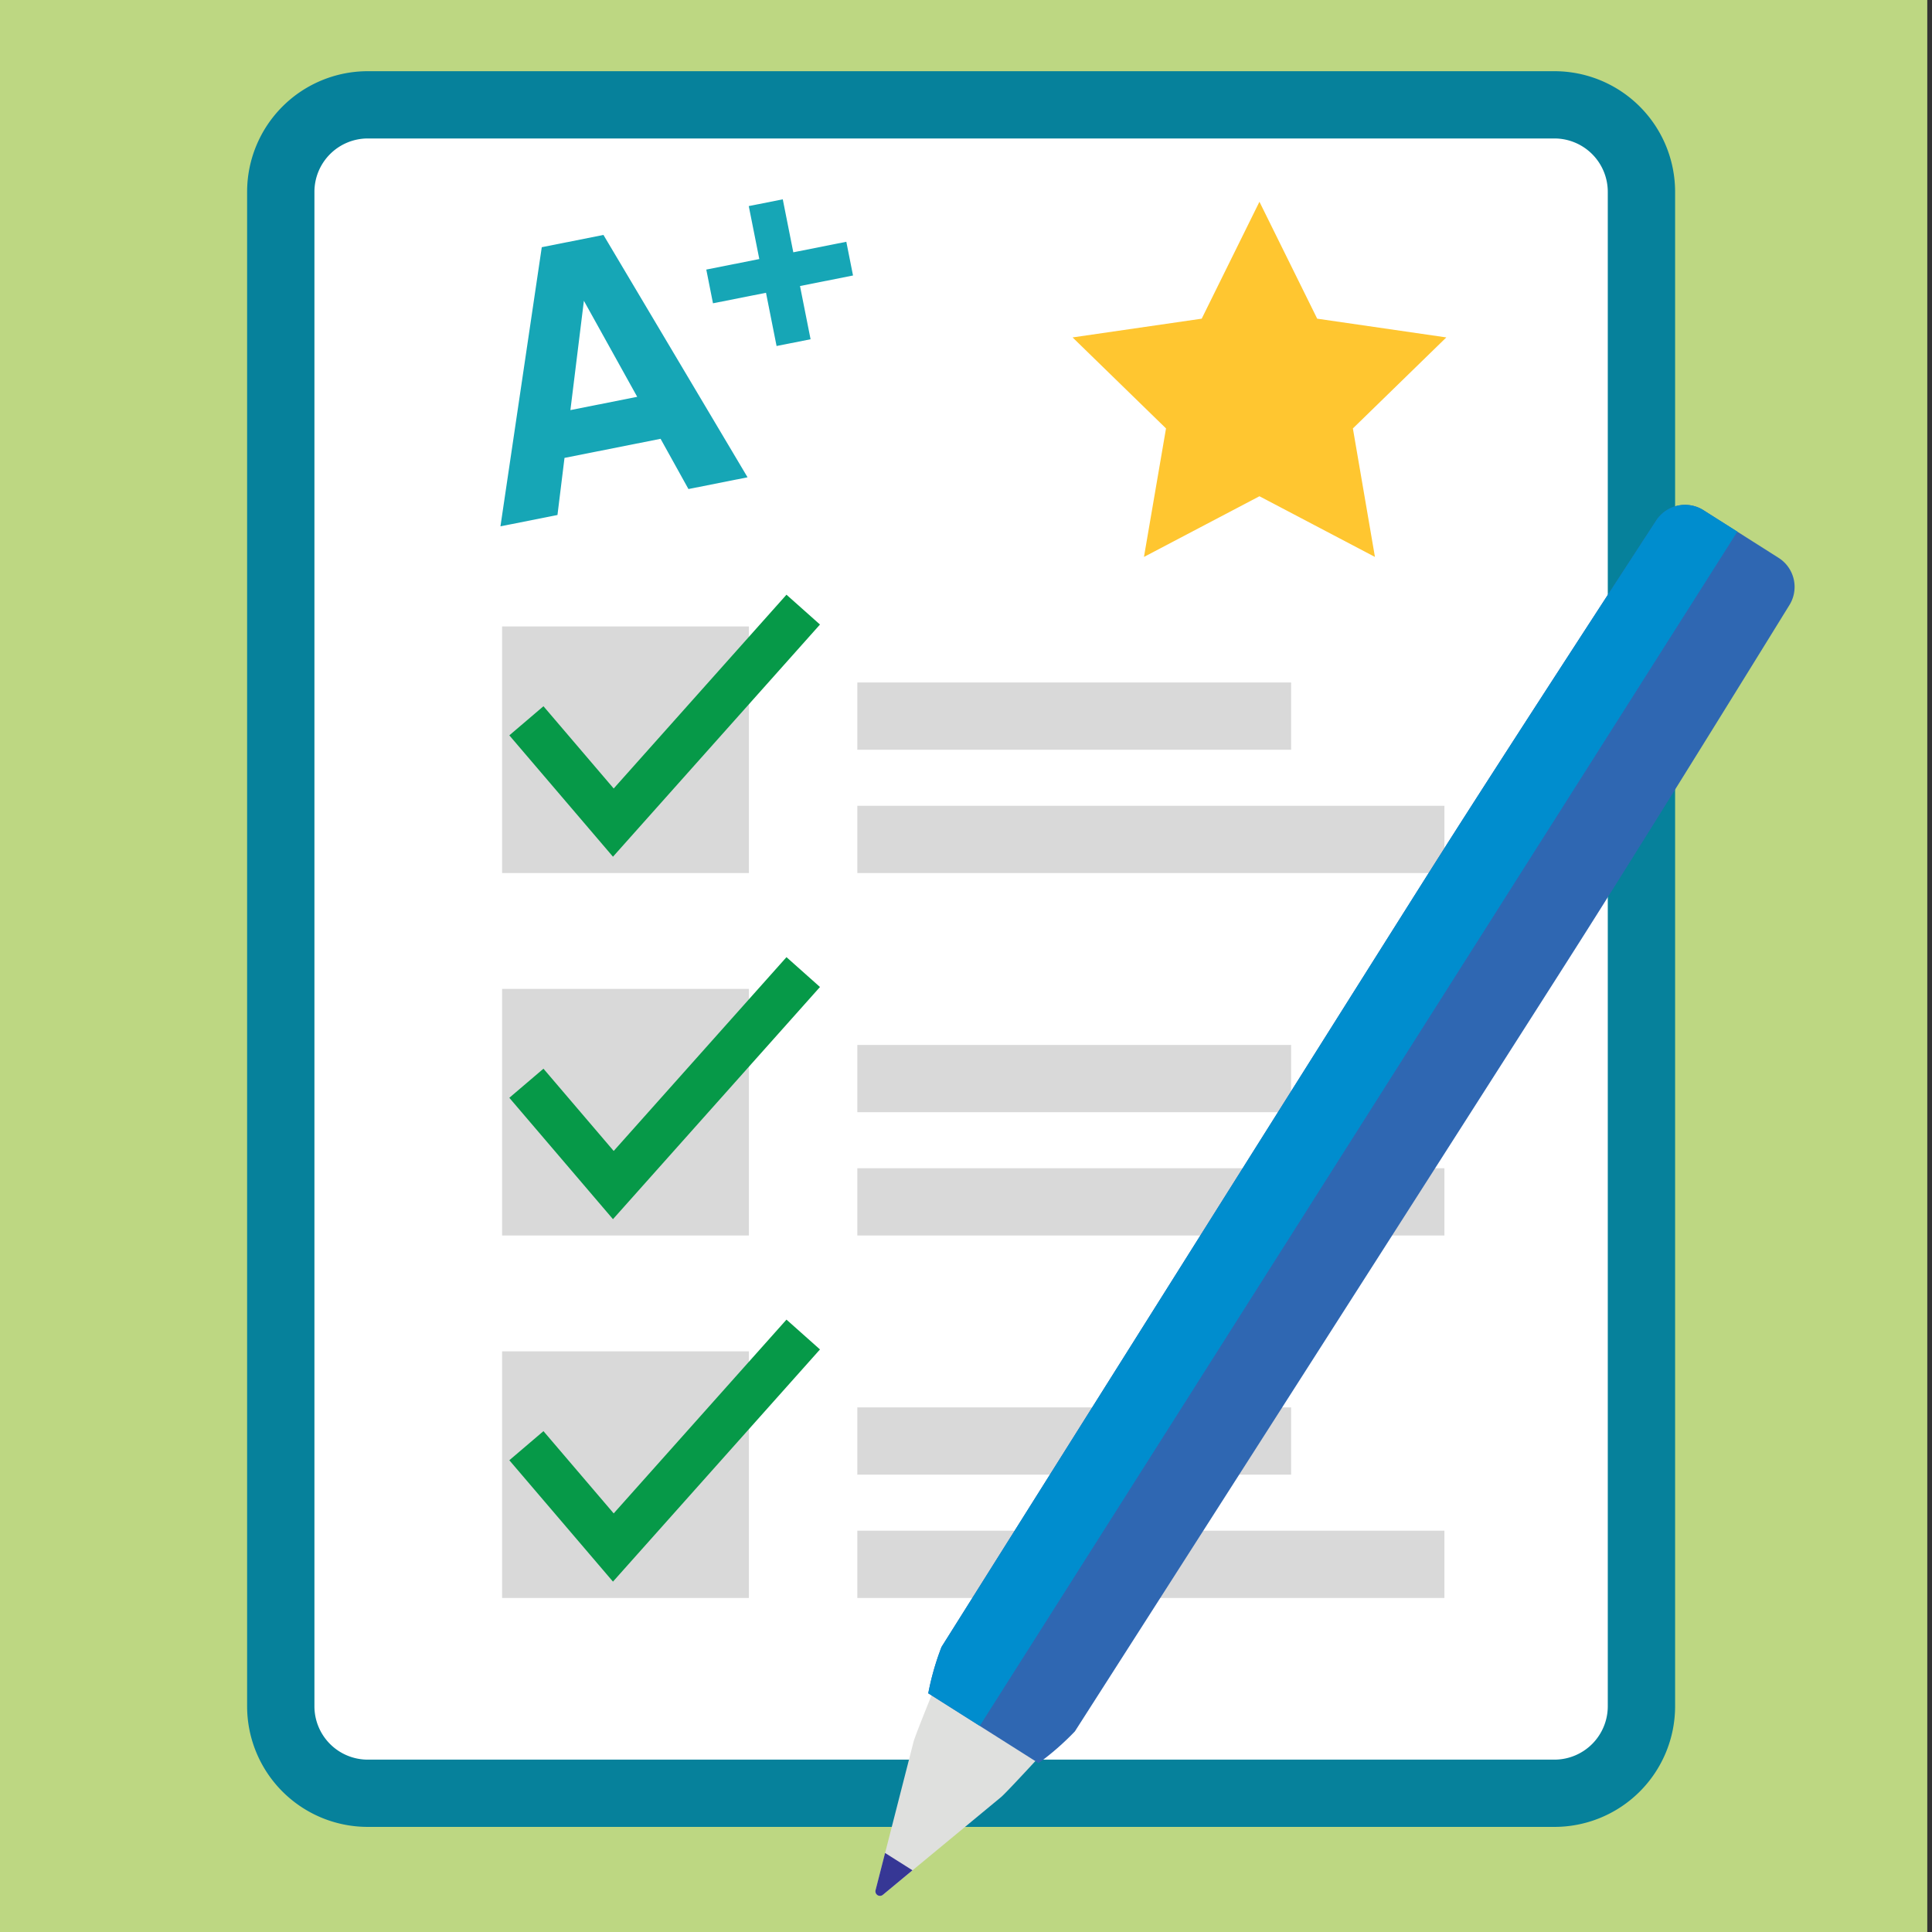 <svg id="grades" xmlns="http://www.w3.org/2000/svg" viewBox="0 0 150 150"><rect x="0" y="0" width="150" height="150" fill="#333333" stroke="none"/><defs><style>.cls-1{fill:#bdd782;}.cls-2{fill:#06819b;}.cls-3{fill:#fff;}.cls-4{fill:#d9d9d9;}.cls-5{fill:#069948;}.cls-6{fill:#16a6b6;}.cls-7{fill:#ffc630;}.cls-8{fill:#dfe0de;}.cls-9{fill:#363795;}.cls-10{fill:#2f67b2;}.cls-11{fill:#008dce;}</style></defs><rect class="cls-1" x="-0.618" y="-1.457" width="150.251" height="152.261"/><path class="cls-2" d="M120.681,5.528H28.559a9.369,9.369,0,0,0-9.373,9.365V132.474a9.369,9.369,0,0,0,9.373,9.366h92.122a9.37,9.37,0,0,0,9.374-9.366V14.893A9.37,9.37,0,0,0,120.681,5.528Z"/><path class="cls-3" d="M28.559,10.75h92.122a4.147,4.147,0,0,1,4.147,4.147V132.471a4.147,4.147,0,0,1-4.147,4.147H28.556a4.144,4.144,0,0,1-4.144-4.144V14.9A4.147,4.147,0,0,1,28.559,10.75Z"/><rect class="cls-4" x="66.563" y="52.988" width="33.679" height="5.222"/><rect class="cls-4" x="66.563" y="62.562" width="45.582" height="5.222"/><rect class="cls-4" x="66.563" y="81.129" width="33.679" height="5.222"/><rect class="cls-4" x="66.563" y="90.702" width="45.582" height="5.222"/><rect class="cls-4" x="66.563" y="109.27" width="33.679" height="5.222"/><rect class="cls-4" x="66.563" y="118.843" width="45.582" height="5.222"/><rect class="cls-4" x="38.982" y="48.637" width="19.162" height="19.147"/><polygon class="cls-5" points="47.591 66.515 39.544 57.092 42.194 54.832 47.647 61.219 61.062 46.173 63.663 48.489 47.591 66.515"/><rect class="cls-4" x="38.982" y="76.777" width="19.162" height="19.147"/><polygon class="cls-5" points="47.591 94.656 39.544 85.232 42.194 82.973 47.647 89.36 61.062 74.314 63.663 76.63 47.591 94.656"/><rect class="cls-4" x="38.982" y="104.918" width="19.162" height="19.147"/><polygon class="cls-5" points="47.591 122.797 39.544 113.373 42.194 111.114 47.647 117.5 61.062 102.455 63.663 104.77 47.591 122.797"/><path class="cls-6" d="M42.063,19.193l4.789-.952L58.04,37.057l-4.589.912-2.164-3.9-7.459,1.482-.546,4.433-4.427.88ZM44.286,31.84l5.187-1.031-4.14-7.456Z"/><path class="cls-6" d="M55.356,23.548l-.52-2.618,4.116-.818L58.134,16l2.641-.524.817,4.113,4.116-.818.52,2.618-4.116.818.821,4.132-2.64.525-.821-4.133Z"/><polygon class="cls-7" points="97.783 15.665 102.267 24.742 112.292 26.197 105.038 33.263 106.75 43.24 97.783 38.529 88.817 43.24 90.529 33.263 83.275 26.197 93.3 24.742 97.783 15.665"/><path class="cls-8" d="M114.722,64.09l-41.6,65.572s-2.093,5.1-2.2,5.591l-2.94,11.492a.354.354,0,0,0,.573.363l9.146-7.564c.4-.306,4.119-4.375,4.119-4.375l41.6-65.577Z"/><path class="cls-9" d="M68.717,143.865l-.737,2.88a.354.354,0,0,0,.573.363l2.291-1.9Z"/><path class="cls-10" d="M132.259,39.613a2.677,2.677,0,0,0-3.692.827s-11.293,17.325-16.678,25.813S73.1,127.868,73.1,127.868a20.973,20.973,0,0,0-1.03,3.6l8.564,5.421a20.964,20.964,0,0,0,2.82-2.465s33.4-52.183,39.216-61.346S138.916,47,138.916,47a2.672,2.672,0,0,0-.827-3.689Z"/><path class="cls-11" d="M134.888,41.278l-2.629-1.665a2.676,2.676,0,0,0-3.692.827s-11.293,17.325-16.678,25.813S73.1,127.868,73.1,127.868a20.973,20.973,0,0,0-1.03,3.6l4,2.53Z"/></svg>